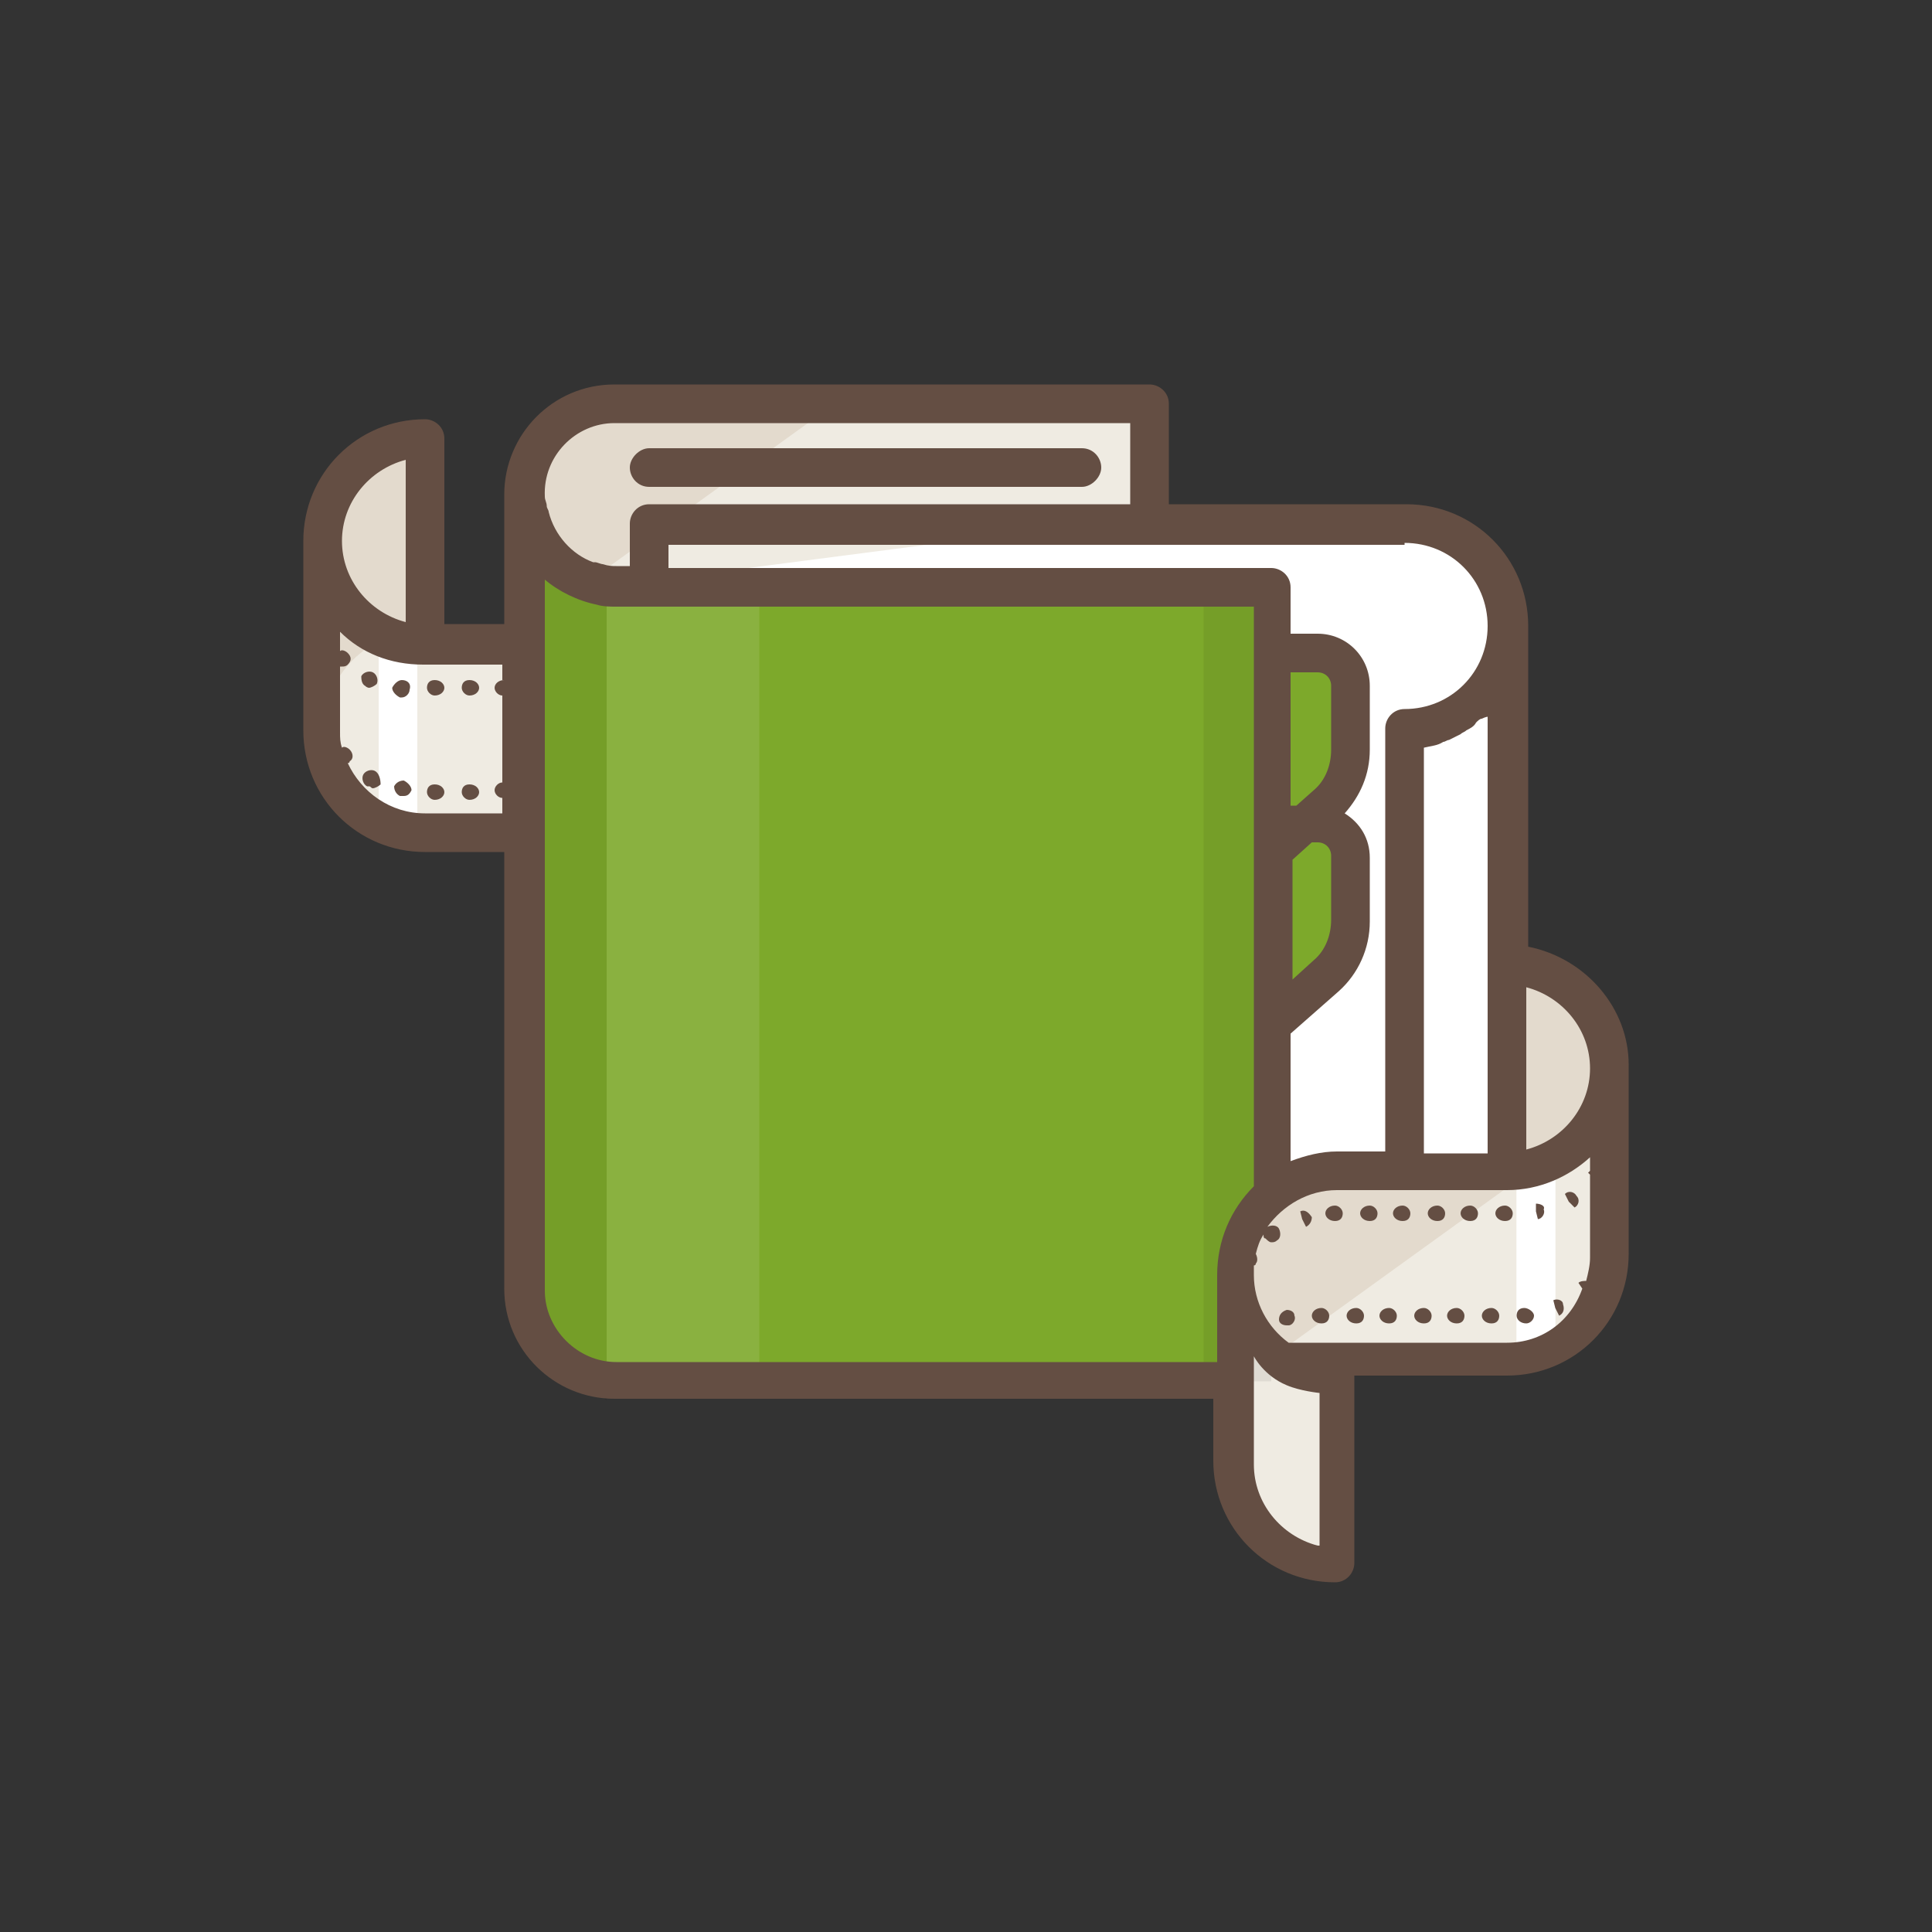 <?xml version="1.0" encoding="utf-8"?>
<!-- Generator: Adobe Illustrator 19.2.0, SVG Export Plug-In . SVG Version: 6.00 Build 0)  -->
<svg version="1.1" id="Capa_1" xmlns="http://www.w3.org/2000/svg" xmlns:xlink="http://www.w3.org/1999/xlink" x="0px" y="0px"
	 width="100px" height="100px" viewBox="0 0 100 100" enable-background="new 0 0 100 100" xml:space="preserve">
<rect x="0" y="0" width="100" height="100" fill="#333333" stroke="none"/>
<path fill="#E3DACD" d="M78,50c2.9,0,5.3,2.4,5.3,5.3v9.8c0-2.9-2.4-5.3-5.3-5.3v-9.7L78,50z"/>
<path fill="#FFFFFF" d="M72.7,70V37.7c2.9,0,5.3-2.4,5.3-5.3v32.5c0,2.9-2.4,5.3-5.3,5.3"/>
<path fill="#FFFFFF" d="M78,32.4c0-2.9-2.4-5.3-5.3-5.3H33.6v35.8l39.1-0.1v-3.2V37.7C75.6,37.7,78,35.4,78,32.4z"/>
<g>
	<defs>
		<path id="XMLID_10_" d="M31.8,30.3c-2.6,0-4.7-2.1-4.7-4.7v0c0-2.6,2.1-4.7,4.7-4.7h27.7v5.8"/>
	</defs>
	<use xlink:href="#XMLID_10_"  overflow="visible" fill="#EFEBE2"/>
	<clipPath id="XMLID_2_">
		<use xlink:href="#XMLID_10_"  overflow="visible"/>
	</clipPath>
	<path clip-path="url(#XMLID_2_)" fill="#E3DACD" d="M31.2,21c-1.8,0-4.1,2.3-4.1,5.2c0,0,1.1,4.3,2.8,4.3l13.3-9.6L30,20.8"/>
</g>
<g>
	<defs>
		<path id="XMLID_172_" d="M30.8,43.1H22c-2.9,0-5.3-2.4-5.3-5.3v-9.7c0,2.9,2.4,5.3,5.3,5.3h8.8V43.1z"/>
	</defs>
	<use xlink:href="#XMLID_172_"  overflow="visible" fill="#EFEBE2"/>
	<clipPath id="XMLID_3_">
		<use xlink:href="#XMLID_172_"  overflow="visible"/>
	</clipPath>
</g>
<path fill="#E3DACD" d="M22,22.8c-2.9,0-5.3,2.4-5.3,5.3v9.8c0-2.9,2.4-5.3,5.3-5.3v-9.7V22.8z"/>
<path fill="none" stroke="#644E43" stroke-width="2.018" stroke-linecap="round" stroke-linejoin="round" stroke-miterlimit="10" d="
	M22,43"/>
<path fill="none" stroke="#644E43" stroke-width="2.018" stroke-linecap="round" stroke-linejoin="round" stroke-miterlimit="10" d="
	M27.6,53.7"/>
<path fill="none" stroke="#644E43" stroke-width="2.018" stroke-linecap="round" stroke-linejoin="round" stroke-miterlimit="10" d="
	M22,21.8"/>
<path fill="#EFEBE2" d="M69.2,80.8c-2.9,0-5.3-2.4-5.3-5.3v-9.8c0,2.9,2.4,5.3,5.3,5.3v9.7V80.8z"/>
<path fill="none" stroke="#644E43" stroke-width="2.018" stroke-linecap="round" stroke-linejoin="round" stroke-miterlimit="10" d="
	M77.1,40.7"/>
<path fill="none" stroke="#644E43" stroke-width="2.018" stroke-linecap="round" stroke-linejoin="round" stroke-miterlimit="10" d="
	M68.3,61.1"/>
<path class="dashboard_main_color" fill="#7DA92B" d="M69.9,38.8v-3.3c0-0.9-0.8-1.7-1.7-1.7h-2.4v-3.4h-34c-2.2,0-4-1.6-4.5-3.6h-0.2v40.1c0,2.6,2.1,4.7,4.7,4.7
	h31.9l0.2-6.4l1.9-3.4l0-8.7l2.8-2.5c0.8-0.7,1.3-1.8,1.3-2.8v-3.3c0-0.9-0.8-1.7-1.7-1.7h-0.7l1.1-1C69.4,40.9,69.9,39.9,69.9,38.8
	z"/>
<path fill="#644E43" d="M56,25.2H33.6c-0.6,0-1-0.5-1-1s0.5-1,1-1H56c0.6,0,1,0.5,1,1S56.5,25.2,56,25.2z"/>
<g>
	<defs>
		<path id="XMLID_169_" d="M67,70.8c0.7-0.3,1.4-0.5,2.2-0.5H78c2.9,0,5.3-2.4,5.3-5.3v-9.7c0,2.9-2.4,5.3-5.3,5.3h-8.8
			c-2.9,0-5.3,2.4-5.3,5.3C63.9,68.1,65.2,69.9,67,70.8z"/>
	</defs>
	<use xlink:href="#XMLID_169_"  overflow="visible" fill="#EFEBE2"/>
	<clipPath id="XMLID_4_">
		<use xlink:href="#XMLID_169_"  overflow="visible"/>
	</clipPath>
	<path clip-path="url(#XMLID_4_)" fill="#E3DACD" d="M66.8,61c-1.8,0-4.1,2.3-4.1,5.2c0,0,1.1,4.3,2.8,4.3l13.3-9.6l-13.3-0.2"/>
	
		<line clip-path="url(#XMLID_4_)" fill="none" stroke="#FFFFFF" stroke-width="2.018" stroke-linecap="round" stroke-linejoin="round" stroke-miterlimit="10" x1="79.5" y1="59.1" x2="79.5" y2="71.3"/>
</g>
<rect x="31.4" y="30.9" opacity="0.1" fill="#FFFFFF" width="7.9" height="40.6"/>
<polygon opacity="7.000000e-02" points="62.3,71.5 65.8,71.5 65.8,69.8 64.4,65.5 65.8,61.7 65.8,30.3 62.3,30.3 "/>
<polygon opacity="7.000000e-02" points="26.9,68.6 31.4,72.5 31.4,30.3 26.9,27.1 "/>
<polygon fill="#FFFFFF" points="19.6,42.5 21.6,42.9 21.6,33.5 19.6,32.8 "/>
<path fill="#644E43" d="M75.4,67.7L75.4,67.7c-0.3,0-0.5,0.2-0.5,0.4s0.2,0.4,0.5,0.4s0.4-0.2,0.4-0.4S75.6,67.7,75.4,67.7z"/>
<path fill="#644E43" d="M77.2,67.7L77.2,67.7c-0.3,0-0.5,0.2-0.5,0.4s0.2,0.4,0.5,0.4s0.4-0.2,0.4-0.4S77.4,67.7,77.2,67.7z"/>
<path fill="#644E43" d="M78.9,67.7L78.9,67.7c-0.3,0-0.4,0.2-0.4,0.4c0,0.2,0.2,0.4,0.5,0.4c0,0,0,0,0,0c0.2,0,0.4-0.2,0.4-0.4
	S79.1,67.7,78.9,67.7z"/>
<path fill="#644E43" d="M73.7,67.7L73.7,67.7c-0.3,0-0.5,0.2-0.5,0.4s0.2,0.4,0.5,0.4s0.4-0.2,0.4-0.4S73.9,67.7,73.7,67.7z"/>
<path fill="#644E43" d="M71.9,67.7L71.9,67.7c-0.3,0-0.5,0.2-0.5,0.4s0.2,0.4,0.5,0.4s0.4-0.2,0.4-0.4S72.1,67.7,71.9,67.7z"/>
<path fill="#644E43" d="M70.2,67.7L70.2,67.7c-0.3,0-0.5,0.2-0.5,0.4s0.2,0.4,0.5,0.4s0.4-0.2,0.4-0.4S70.4,67.7,70.2,67.7z"/>
<path fill="#644E43" d="M66.6,67.8C66.6,67.8,66.5,67.8,66.6,67.8c-0.3,0.1-0.4,0.3-0.4,0.5c0,0.2,0.2,0.3,0.4,0.3c0,0,0.1,0,0.1,0
	c0.2,0,0.4-0.3,0.3-0.5C67,67.9,66.8,67.8,66.6,67.8z"/>
<path fill="#644E43" d="M68.4,67.7L68.4,67.7c-0.3,0-0.5,0.2-0.5,0.4s0.2,0.4,0.5,0.4s0.4-0.2,0.4-0.4S68.6,67.7,68.4,67.7z"/>
<path fill="#644E43" d="M80.4,67.3l0.1,0.4l0.2,0.4c0.2-0.1,0.3-0.3,0.2-0.6C80.9,67.3,80.6,67.2,80.4,67.3z"/>
<path fill="#644E43" d="M77.9,62.4L77.9,62.4c-0.3,0-0.5,0.2-0.5,0.4s0.2,0.4,0.5,0.4s0.4-0.2,0.4-0.4S78.1,62.4,77.9,62.4z"/>
<path fill="#644E43" d="M79.5,62.3l0,0.4l0.1,0.4c0.2,0,0.4-0.3,0.3-0.5C80,62.4,79.7,62.3,79.5,62.3z"/>
<path fill="#644E43" d="M81,61.8l0.2,0.4l0.3,0.3c0.2-0.1,0.3-0.4,0.1-0.6C81.5,61.7,81.2,61.6,81,61.8z"/>
<path fill="#644E43" d="M76.1,62.4L76.1,62.4c-0.3,0-0.5,0.2-0.5,0.4s0.2,0.4,0.5,0.4s0.4-0.2,0.4-0.4S76.3,62.4,76.1,62.4z"/>
<path fill="#644E43" d="M72.6,62.4L72.6,62.4c-0.3,0-0.5,0.2-0.5,0.4s0.2,0.4,0.5,0.4s0.4-0.2,0.4-0.4S72.8,62.4,72.6,62.4z"/>
<path fill="#644E43" d="M70.9,62.4L70.9,62.4c-0.3,0-0.5,0.2-0.5,0.4s0.2,0.4,0.5,0.4s0.4-0.2,0.4-0.4S71.1,62.4,70.9,62.4z"/>
<path fill="#644E43" d="M69.1,62.4L69.1,62.4c-0.3,0-0.5,0.2-0.5,0.4s0.2,0.4,0.5,0.4s0.4-0.2,0.4-0.4S69.3,62.4,69.1,62.4z"/>
<path fill="#644E43" d="M74.4,62.4L74.4,62.4c-0.3,0-0.5,0.2-0.5,0.4s0.2,0.4,0.5,0.4s0.4-0.2,0.4-0.4S74.6,62.4,74.4,62.4z"/>
<path fill="#644E43" d="M67.3,62.7l0.1,0.4l0.2,0.4c0.2-0.1,0.3-0.3,0.3-0.5C67.7,62.7,67.5,62.6,67.3,62.7z"/>
<path fill="#644E43" d="M18.9,35.5C18.9,35.5,19,35.5,18.9,35.5c0.1,0.1,0.2,0.1,0.2,0.1c0.1,0,0.3-0.1,0.4-0.2
	c0.1-0.2,0-0.5-0.2-0.6c-0.2-0.1-0.5,0-0.6,0.2C18.7,35.1,18.7,35.4,18.9,35.5z"/>
<path fill="#644E43" d="M20.8,35.2c-0.2,0-0.4,0.2-0.5,0.4c0,0.2,0.2,0.4,0.4,0.5c0,0,0.1,0,0.1,0c0,0,0,0,0,0
	c0.2,0,0.4-0.2,0.4-0.4C21.3,35.4,21.1,35.2,20.8,35.2z"/>
<path fill="#644E43" d="M24.3,36L24.3,36c0.3,0,0.5-0.2,0.5-0.4s-0.2-0.4-0.5-0.4s-0.4,0.2-0.4,0.4S24.1,36,24.3,36z"/>
<path fill="#644E43" d="M22.5,36L22.5,36c0.3,0,0.5-0.2,0.5-0.4s-0.2-0.4-0.5-0.4s-0.4,0.2-0.4,0.4S22.3,36,22.5,36z"/>
<path fill="#644E43" d="M19.4,39.9c-0.2-0.1-0.5,0-0.6,0.2c-0.1,0.2,0,0.5,0.2,0.6l0.1,0c0.1,0,0.1,0.1,0.2,0.1
	c0.1,0,0.3-0.1,0.4-0.2C19.7,40.3,19.6,40,19.4,39.9z"/>
<path fill="#644E43" d="M20.9,40.4c-0.2,0-0.4,0.1-0.5,0.3c0,0.2,0.1,0.4,0.3,0.5c0,0,0.1,0,0.1,0c0,0,0,0,0.1,0
	c0.2,0,0.3-0.1,0.4-0.3C21.3,40.7,21.1,40.5,20.9,40.4z"/>
<path fill="#644E43" d="M24.3,41.4L24.3,41.4c0.3,0,0.5-0.2,0.5-0.4s-0.2-0.4-0.5-0.4s-0.4,0.2-0.4,0.4S24.1,41.4,24.3,41.4z"/>
<path fill="#644E43" d="M22.5,41.4L22.5,41.4c0.3,0,0.5-0.2,0.5-0.4s-0.2-0.4-0.5-0.4s-0.4,0.2-0.4,0.4S22.3,41.4,22.5,41.4z"/>
<path fill="#644E43" d="M79.1,49C79.1,49,79,49,79.1,49l0-16.6c0-3.5-2.8-6.3-6.3-6.3H60.5v-5.2c0-0.6-0.5-1-1-1H31.8
	c-3.2,0-5.7,2.6-5.7,5.7c0,0.3,0,1,0,1.1v5.6H23v-9.6c0-0.6-0.5-1-1-1c-3.5,0-6.3,2.8-6.3,6.3v9.8c0,3.5,2.8,6.3,6.3,6.3h4.1v22.6
	c0,3.2,2.6,5.7,5.7,5.7h31v3.2c0,3.5,2.8,6.3,6.3,6.3c0.6,0,1-0.5,1-1c0,0,0-0.1,0-0.1c0,0,0-0.1,0-0.1v-9.5H78
	c3.5,0,6.3-2.8,6.3-6.3v-9.8C84.3,52.2,82.1,49.6,79.1,49z M21,23.8v8.4c-1.9-0.5-3.3-2.2-3.3-4.2S19.1,24.3,21,23.8z M26.1,35.2
	C26.1,35.2,26.1,35.2,26.1,35.2c-0.3,0-0.5,0.2-0.5,0.4S25.8,36,26,36h0v4.5c0,0,0,0,0,0c-0.2,0-0.4,0.2-0.4,0.4s0.2,0.4,0.4,0.4h0
	v0.8H22c-1.8,0-3.3-1.1-4-2.6c0,0,0.1,0,0.1-0.1c0.2-0.1,0.2-0.4,0-0.6c-0.1-0.1-0.3-0.2-0.4-0.1c-0.1-0.3-0.1-0.5-0.1-0.8v-3.4
	c0,0,0.1,0,0.1,0c0.1,0,0.2,0,0.3-0.1c0.2-0.2,0.2-0.4,0-0.6c-0.1-0.1-0.3-0.2-0.4-0.1v-1c1.1,1.1,2.6,1.7,4.3,1.7h4.1V35.2z
	 M79,51.1c1.9,0.5,3.3,2.2,3.3,4.2c0,2-1.4,3.7-3.3,4.2V51.1z M72.7,28.1c2.4,0,4.3,1.9,4.3,4.3s-1.9,4.3-4.3,4.3c-0.6,0-1,0.5-1,1
	v21.9h-2.5c-0.8,0-1.6,0.2-2.4,0.5v-6.6l2.5-2.2c1-0.9,1.6-2.2,1.6-3.6v-3.3c0-1-0.5-1.8-1.3-2.3c0.8-0.9,1.3-2,1.3-3.3v-3.3
	c0-1.5-1.2-2.7-2.7-2.7h-1.4v-2.4c0-0.6-0.5-1-1-1H34.6v-1.2H72.7z M77,37.1v22.6h-3.3V38.7c0.4-0.1,0.7-0.1,1-0.3
	c0.1,0,0.2-0.1,0.3-0.1c0.2-0.1,0.4-0.2,0.6-0.3c0.1-0.1,0.2-0.1,0.3-0.2c0.2-0.1,0.4-0.2,0.5-0.4c0.1-0.1,0.2-0.2,0.3-0.2
	C76.9,37.1,77,37.1,77,37.1z M67.9,43.6h0.3c0.4,0,0.7,0.3,0.7,0.7v3.3c0,0.8-0.3,1.6-0.9,2.1l-1.1,1v-6.2L67.9,43.6z M66.8,41.6
	v-6.8h1.4c0.4,0,0.7,0.3,0.7,0.7v3.3c0,0.8-0.3,1.6-0.9,2.1l-0.9,0.8H66.8z M31.8,21.9h26.7v4.2H33.6c-0.6,0-1,0.5-1,1v2.2h-0.7
	c-0.2,0-0.4,0-0.7-0.1c-0.1,0-0.3-0.1-0.4-0.1c0,0-0.1,0-0.1,0c-1.1-0.4-2-1.4-2.3-2.6c0-0.1-0.1-0.2-0.1-0.3c0-0.2-0.1-0.3-0.1-0.5
	C28.1,23.6,29.8,21.9,31.8,21.9z M62.9,70.5h-31c-2,0-3.7-1.7-3.7-3.7V30c0.7,0.6,1.7,1.1,2.7,1.3c0,0,0,0,0,0
	c0.3,0.1,0.7,0.1,1,0.1h33v2.4v8.9v1.5V53v8.4c-1.2,1.2-1.9,2.8-1.9,4.6V70.5z M68.2,80c-1.9-0.5-3.3-2.2-3.3-4.2v-3.5v-2.1
	c0,0,0.5,1,1.7,1.5c0.7,0.3,1.7,0.4,1.7,0.4V80z M78,69.5H66.7c-1.1-0.8-1.8-2.1-1.8-3.5c0-0.2,0-0.3,0-0.5c0,0,0.1,0,0.1-0.1
	c0.1-0.1,0.1-0.3,0-0.5c0.1-0.4,0.2-0.7,0.4-1c0,0.1,0,0.2,0.1,0.2c0.1,0.1,0.2,0.2,0.3,0.2c0.1,0,0.2,0,0.3-0.1
	c0.2-0.1,0.2-0.4,0.1-0.6c-0.1-0.2-0.4-0.2-0.6-0.1c0.8-1.1,2.1-1.9,3.6-1.9H78c1.7,0,3.2-0.7,4.3-1.7v0.7c0,0-0.1,0.1-0.1,0.1
	l0.1,0.1v4.3c0,0.4-0.1,0.8-0.2,1.2c-0.1,0-0.3,0-0.4,0.1l0.2,0.3l0,0C81.3,68.4,79.8,69.5,78,69.5z"/>
</svg>
